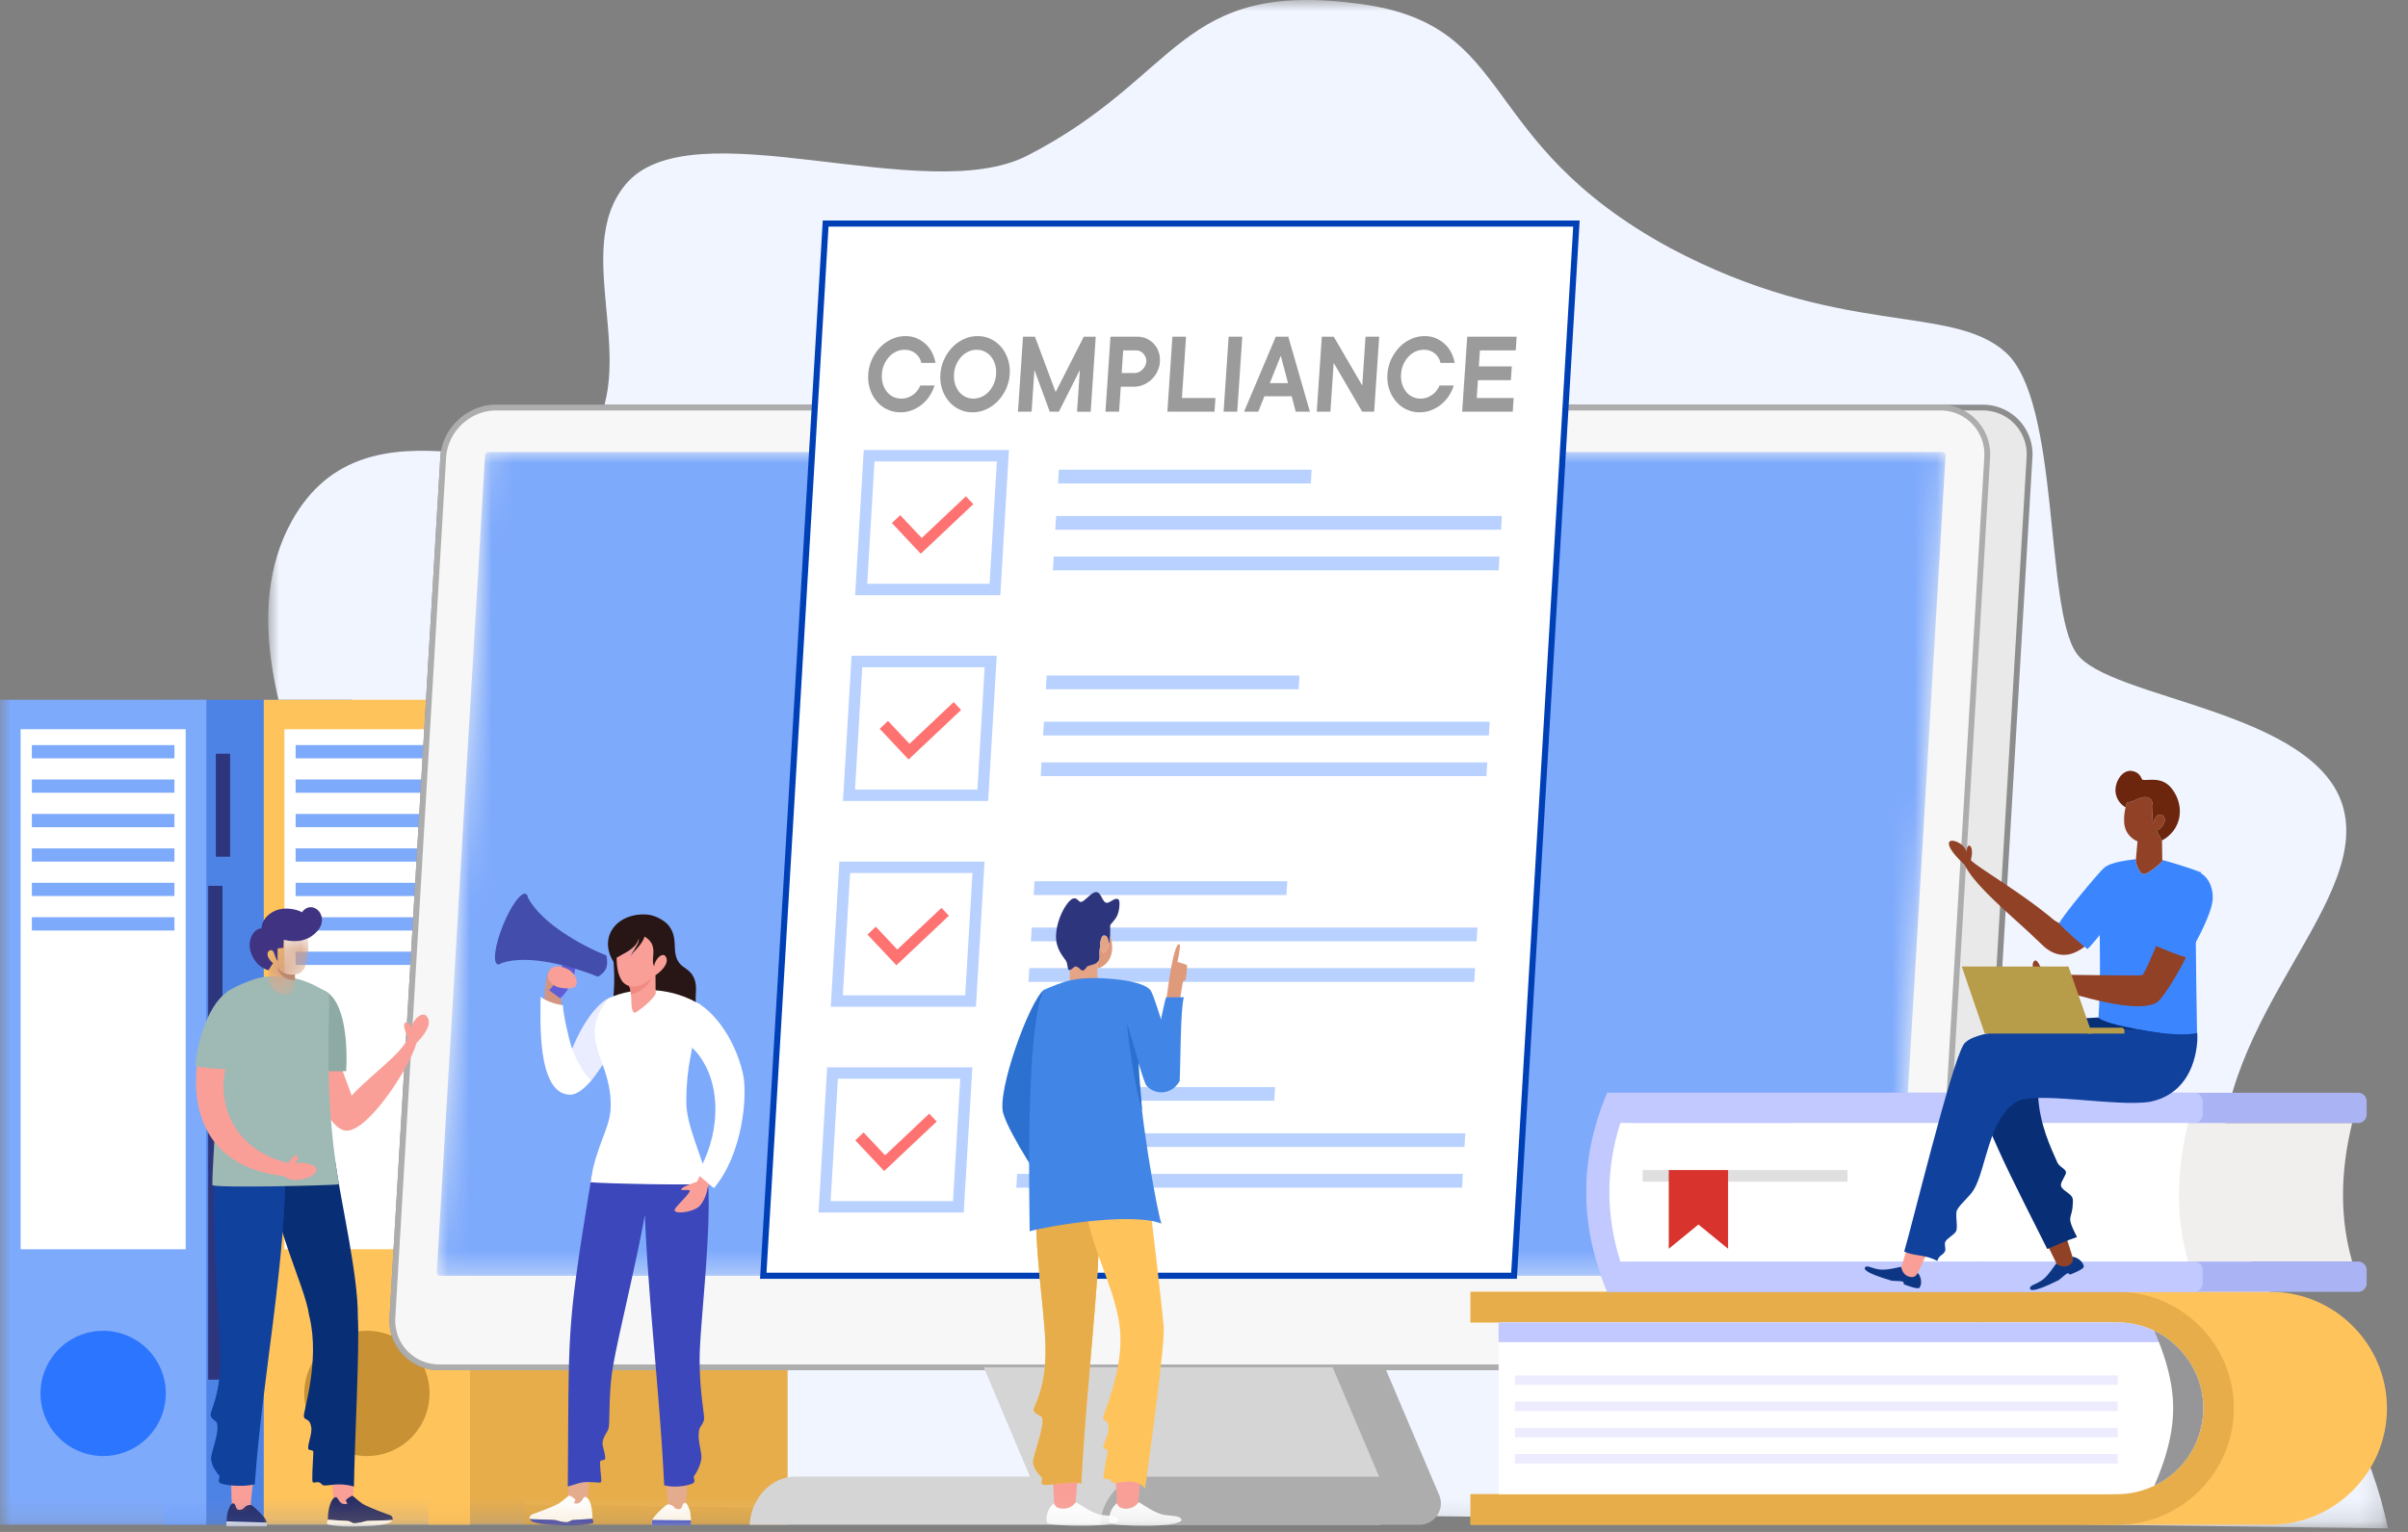 <svg width="110" height="70" viewBox="0 0 110 70" xmlns="http://www.w3.org/2000/svg" xmlns:xlink="http://www.w3.org/1999/xlink">
    <rect x="0" y="0" width="110" height="70" fill="#808080" stroke="none"/>
    <defs>
        <path id="a" d="M0 0h96.83v69.838H0z"/>
        <path id="c" d="M0 69.838h109.084V0H0z"/>
        <path d="M2.38 0a.18.18 0 0 0-.176.166L0 37.472a.156.156 0 0 0 .157.167h66.385a.18.18 0 0 0 .176-.167L68.922.166A.156.156 0 0 0 68.765 0H2.38z" id="e"/>
        <path id="g" d="M0 69.838h109.084V0H0z"/>
        <path d="m.738.074-.011.37-.259.018c-.007.07-.014.45.003.59C.31.915.317.437.093.563c-.201.113-.043.421.163.57l-.213.326v.518c.071.418.604.629.805.62a.496.496 0 0 0 .4-.29v-.652a.714.714 0 0 0 .202-.057C1.91 1.39 1.88.32 1.84 0 1.38.225.934.105.739.074" id="i"/>
        <linearGradient x1="48.391%" y1="85.413%" x2="48.391%" y2="49.997%" id="j">
            <stop stop-color="#E4AA8C" offset="0%"/>
            <stop stop-color="#D39E80" offset="100%"/>
        </linearGradient>
    </defs>
    <g fill="none" fill-rule="evenodd">
        <g>
            <g transform="translate(12.254)">
                <mask id="b" fill="#fff">
                    <use xlink:href="#a"/>
                </mask>
                <path d="M7.538 50.968C7.39 54.366.224 59.635 1.87 68.626l94.958 1.212c-1.507-7.368-7.08-11.59-7.552-15.319-.835-7.592 6.68-12.999 5.531-17.543-1.148-4.544-10.749-5.004-12.21-7.132-1.461-2.129-.73-11.504-3.235-13.748-2.505-2.243-7.566-.632-15.34-4.774C55.046 6.433 57.098 1.164 49.91.183 41.53-.96 41.744 3.478 34.681 7.108 29.98 9.524 19.291 4.82 16.313 8.44c-2.539 3.087.837 8.369-1.782 11.739-2.074 2.67-9.986-2.615-13.454 3.627-4.53 8.154 6.705 21.492 6.46 27.162" fill="#F0F5FF" mask="url(#b)"/>
            </g>
            <mask id="d" fill="#fff">
                <use xlink:href="#c"/>
            </mask>
            <path fill="#F1F1F1" mask="url(#d)" d="M4.712 67.71h17.952V33.92H4.712z"/>
            <path d="M16.054 31.976H7.525v37.696H23.93V42.738c-4.377-.213-7.876-4.95-7.876-10.762" fill="#4E83E6" mask="url(#d)"/>
            <path fill="#7EAAFC" mask="url(#d)" d="M0 69.672h9.424V31.976H0z"/>
            <path fill="#FFF" mask="url(#d)" d="M.942 57.084h7.54V33.322H.942z"/>
            <path d="M1.456 34.651h6.513v-.605H1.456v.605zm0 7.868h6.513v-.606H1.456v.606zm0-1.574h6.513v-.606H1.456v.606zm0-1.573h6.513v-.606H1.456v.606zm0-1.574h6.513v-.605H1.456v.605zm0-1.573h6.513v-.606H1.456v.606z" fill="#7EAAFC" mask="url(#d)"/>
            <path d="M4.712 60.81a2.86 2.86 0 1 1 0 5.723 2.86 2.86 0 0 1 0-5.722" fill="#2C75FF" mask="url(#d)"/>
            <path fill="#F1F1F1" mask="url(#d)" d="M16.761 67.71h17.952V33.92H16.761z"/>
            <path d="M28.103 31.976h-8.529v37.696H35.98V42.738c-4.377-.213-7.876-4.95-7.876-10.762" fill="#E7AD4B" mask="url(#d)"/>
            <path fill="#FFC35C" mask="url(#d)" d="M12.05 69.672h9.423V31.976H12.05z"/>
            <path fill="#FFF" mask="url(#d)" d="M12.992 57.084h7.539V33.322h-7.54z"/>
            <path d="M13.505 34.651h6.513v-.605h-6.513v.605zm0 9.441h6.513v-.606h-6.513v.606zm0-1.573h6.513v-.606h-6.513v.606zm0-1.574h6.513v-.606h-6.513v.606zm0-1.573h6.513v-.606h-6.513v.606zm0-1.574h6.513v-.605h-6.513v.605zm0-1.573h6.513v-.606h-6.513v.606z" fill="#7EAAFC" mask="url(#d)"/>
            <path d="M16.761 60.81a2.86 2.86 0 1 1 0 5.723 2.86 2.86 0 0 1 0-5.722" fill="#C89134" mask="url(#d)"/>
            <path d="M86.037 62.48h1.935c1.255 0 2.343-1.028 2.418-2.284l2.32-39.29a2.134 2.134 0 0 0-2.147-2.283H22.665c-1.256 0-2.344 1.028-2.418 2.283l-2.321 39.29a2.134 2.134 0 0 0 2.148 2.283h65.963z" fill="#E9E9E9" mask="url(#d)"/>
            <path d="M22.665 18.755c-1.19 0-2.216.969-2.286 2.16l-2.321 39.289c-.034.571.158 1.11.54 1.515.382.405.906.628 1.476.628h67.898c1.19 0 2.215-.968 2.286-2.159l2.32-39.29a2.011 2.011 0 0 0-.54-1.515 2.004 2.004 0 0 0-1.475-.628H22.665zm65.307 43.856H20.074a2.266 2.266 0 0 1-2.28-2.423l2.32-39.29c.08-1.327 1.223-2.407 2.55-2.407h67.899a2.266 2.266 0 0 1 2.28 2.423l-2.321 39.29c-.079 1.327-1.223 2.407-2.55 2.407z" fill="#8D8D8D" mask="url(#d)"/>
            <path d="M22.665 18.623h65.963a2.134 2.134 0 0 1 2.148 2.284l-2.321 39.29c-.074 1.255-1.162 2.282-2.418 2.282H20.074a2.134 2.134 0 0 1-2.149-2.283l2.322-39.29c.074-1.255 1.162-2.283 2.418-2.283" fill="#F7F7F7" mask="url(#d)"/>
            <path d="M22.665 18.755c-1.19 0-2.216.969-2.287 2.16l-2.32 39.289c-.034.571.158 1.11.54 1.515.382.405.906.628 1.476.628h65.963c1.19 0 2.216-.968 2.286-2.159l2.321-39.29a2.012 2.012 0 0 0-.54-1.515 2.004 2.004 0 0 0-1.476-.628H22.665zm63.372 43.856H20.074a2.266 2.266 0 0 1-2.28-2.423l2.32-39.29c.08-1.327 1.223-2.407 2.55-2.407h65.964a2.266 2.266 0 0 1 2.28 2.424l-2.321 39.289c-.079 1.327-1.223 2.407-2.55 2.407z" fill="#ADADAD" mask="url(#d)"/>
        </g>
        <g transform="translate(19.953 20.657)">
            <mask id="f" fill="#fff">
                <use xlink:href="#e"/>
            </mask>
            <path d="M2.38 0a.18.18 0 0 0-.176.166L0 37.472a.156.156 0 0 0 .157.167h66.385a.18.18 0 0 0 .176-.167L68.922.166A.156.156 0 0 0 68.765 0H2.38z" fill="#7EAAFC" mask="url(#f)"/>
        </g>
        <g>
            <path fill="#D5D5D5" d="m60.904 62.48 2.389 5.659H47.331l-2.39-5.66z"/>
            <path d="M34.244 69.672H63.07l.003-.04c.075-1.189-.729-2.158-1.788-2.158H36.307c-1.06 0-1.984.97-2.06 2.157l-.003.04z" fill="#D5D5D5"/>
            <path d="M50.26 69.672H64.84a.953.953 0 0 0 .816-.438.953.953 0 0 0 .085-.922l-2.476-5.833h-2.388l2.12 4.995H52.323c-1.06 0-1.983.97-2.06 2.157l-.002.04z" fill="#ADADAD"/>
            <path d="M34.867 58.296h34.296l.177-2.978v-.015l1.405-23.696 1.086-18.323.182-3.067H37.717l-.177 2.978h.002l-.007.09-.066 1.115-2.602 43.896z" fill="#FFF"/>
            <path d="M35.015 58.157h34.017l.164-2.756h-.001l.007-.108 2.663-44.937H37.848l-.162 2.724h.004l-.01.127a2.606 2.606 0 0 0-.006.085l-2.66 44.865zm34.28.278H34.718l.01-.147 2.667-45.012.004-.053.001-.036.185-3.11H72.16l-.191 3.22-2.676 45.138z" fill="#0040B7"/>
            <path d="M40.125 20.565h5.964l-.393 6.632h-6.632l.393-6.632h.668zm5.413.52h-5.59l-.332 5.591h5.59l.332-5.59z" fill="#B8D1FF"/>
            <path fill="#FF7272" d="m41.123 23.54-.381.359 1.32 1.404 2.399-2.265-.339-.36-2.017 1.905z"/>
            <path fill="#B8D1FF" d="M48.246 23.578h20.36l-.036.628H48.208zM48.136 25.433h20.36l-.036.627H48.098zM48.37 21.464h11.548l-.037.627H48.334zM39.568 29.968h5.964L45.14 36.6h-6.632l.393-6.632h.668zm5.413.52H39.39l-.332 5.591h5.591l.332-5.59zM39.01 39.37h5.965l-.393 6.632H37.95l.393-6.632h.667zm5.413.52h-5.59l-.332 5.592h5.591l.331-5.591zM38.453 48.773h5.965l-.394 6.632h-6.632l.393-6.632h.668zm5.413.52h-5.59l-.332 5.592h5.59l.332-5.591z"/>
            <path fill="#FF7272" d="m40.566 32.942-.381.36 1.32 1.403 2.398-2.264-.338-.36-2.017 1.905zM40.008 42.345l-.38.36 1.32 1.403 2.398-2.264-.338-.36-2.018 1.905zM39.451 51.747l-.381.36 1.32 1.404 2.399-2.264-.339-.36-2.017 1.904z"/>
            <path fill="#B8D1FF" d="M47.688 32.98H68.05l-.037.628H47.651zM47.13 42.383h20.362l-.037.628H47.094zM46.574 51.786h20.36l-.036.628H46.536zM47.578 34.835H67.94l-.038.628h-20.36zM47.021 44.238h20.361l-.037.628H46.984zM46.464 53.641h20.36l-.036.628H46.426zM47.814 30.866H59.36l-.037.628H47.776zM47.256 40.27h11.547l-.037.627H47.22zM46.699 49.672h11.547l-.037.627H46.662z"/>
            <path d="M40.286 17.099c-.011.163.005.313.047.449.043.136.104.254.184.354a.827.827 0 0 0 .654.312c.11 0 .212-.017.304-.051a.989.989 0 0 0 .25-.136.905.905 0 0 0 .19-.19c.051-.072.093-.145.126-.221h.649a1.814 1.814 0 0 1-.564.857c-.133.11-.285.2-.454.267-.168.067-.35.1-.544.1-.214 0-.414-.044-.6-.133a1.418 1.418 0 0 1-.479-.37 1.674 1.674 0 0 1-.305-.552 1.765 1.765 0 0 1-.081-.686c.016-.243.074-.47.173-.683.1-.212.226-.397.38-.555.154-.158.33-.281.528-.37.198-.089.405-.133.62-.133.186 0 .358.033.514.1a1.388 1.388 0 0 1 .7.656c.077.149.129.305.156.468h-.649a.747.747 0 0 0-.467-.547.899.899 0 0 0-.674.03c-.12.054-.226.132-.319.231a1.28 1.28 0 0 0-.34.803zm3.295 0c-.01.163.005.313.048.449.043.136.104.254.184.354a.827.827 0 0 0 .653.312.905.905 0 0 0 .374-.081.993.993 0 0 0 .322-.231 1.28 1.28 0 0 0 .34-.803 1.216 1.216 0 0 0-.048-.449 1.077 1.077 0 0 0-.184-.354.831.831 0 0 0-.654-.313.899.899 0 0 0-.376.082c-.12.054-.226.132-.32.231a1.28 1.28 0 0 0-.339.803zm2.543 0a1.895 1.895 0 0 1-.173.686c-.1.21-.226.394-.38.552-.154.158-.33.281-.528.37a1.495 1.495 0 0 1-.619.133c-.215 0-.415-.044-.6-.133a1.418 1.418 0 0 1-.48-.37 1.673 1.673 0 0 1-.305-.552 1.763 1.763 0 0 1-.08-.686c.016-.243.074-.47.173-.683.099-.212.225-.397.38-.555.154-.158.33-.281.528-.37.198-.089.404-.133.619-.133.214 0 .414.044.6.133.186.089.346.212.479.37s.235.343.305.555c.07.212.098.44.081.683zm3.93-1.714-.23 3.428H49.2l.129-1.905-.959 1.905h-.415l-.702-1.905-.129 1.905h-.622l.23-3.428h.546l.945 2.53 1.286-2.53h.545zm1.894 0a1.022 1.022 0 0 1 .983.7 1.212 1.212 0 0 1-.06.887c-.066.139-.154.26-.263.364a1.26 1.26 0 0 1-.372.245c-.139.06-.286.09-.442.09h-.596l-.077 1.142h-.623l.23-3.428h1.22zm-.111 1.66a.435.435 0 0 0 .19-.044.605.605 0 0 0 .337-.473.458.458 0 0 0-.028-.196.527.527 0 0 0-.246-.278.399.399 0 0 0-.184-.043h-.597l-.07 1.034h.598zm3.685 1.142-.042.626h-2.154l.231-3.428h.623l-.189 2.802h1.531zm.996.626h-.623l.231-3.428h.623l-.231 3.428zm.96 0h-.649l1.45-3.428h.572l.988 3.428h-.648l-.186-.707h-1.246l-.281.707zm1.36-1.306-.331-1.251-.5 1.251h.83zm4.165-2.122-.231 3.428h-.545l-1.303-2.231-.15 2.231h-.623l.23-3.428h.546l1.302 2.23.15-2.23h.624zm1 1.714c-.011.163.005.313.047.449.043.136.104.254.184.354a.826.826 0 0 0 .654.312c.11 0 .212-.017.304-.051a.989.989 0 0 0 .25-.136.903.903 0 0 0 .19-.19c.052-.072.094-.145.126-.221h.65a1.812 1.812 0 0 1-.565.857c-.133.11-.285.2-.453.267-.17.067-.35.1-.544.1-.215 0-.415-.044-.601-.133a1.418 1.418 0 0 1-.479-.37 1.673 1.673 0 0 1-.305-.552 1.764 1.764 0 0 1-.08-.686c.015-.243.073-.47.172-.683.1-.212.226-.397.38-.555.154-.158.33-.281.528-.37.199-.089.405-.133.62-.133.186 0 .358.033.514.1a1.389 1.389 0 0 1 .7.656c.077.149.129.305.156.468h-.649a.75.75 0 0 0-.764-.599.899.899 0 0 0-.376.082 1 1 0 0 0-.32.231 1.282 1.282 0 0 0-.34.803zm5.142 1.088-.042.626h-2.31l.232-3.428h2.257l-.042.626h-1.635l-.05.734h1.506l-.042.626h-1.505l-.055.816h1.686z" fill="#9B9B9B"/>
            <path d="M67.176 69.672v-1.396H96.12c2.488 0 4.53-1.769 4.53-3.925 0-2.155-2.042-3.924-4.53-3.924H67.176V59.03h36.543c2.926 0 5.32 2.394 5.32 5.32 0 2.927-2.394 5.32-5.32 5.32H67.176z" fill="#FFC35C"/>
            <path d="M96.725 69.672H67.176v-1.396H96.12c2.488 0 4.53-1.769 4.53-3.925 0-2.155-2.042-3.924-4.53-3.924H67.176V59.03h29.549c2.926 0 5.32 2.394 5.32 5.32 0 2.927-2.394 5.32-5.32 5.32" fill="#E7AD4B"/>
            <path d="M68.457 60.427v7.849H96.71c2.163 0 3.938-1.769 3.938-3.925 0-2.155-1.775-3.924-3.938-3.924H68.457z" fill="#FFF"/>
            <path d="M68.457 60.427v.9H99.21a3.925 3.925 0 0 0-2.5-.9H68.458z" fill="#C1C9FF"/>
            <path d="M98.412 67.888a3.94 3.94 0 0 0 2.237-3.537c0-1.55-.917-2.9-2.237-3.536.466 1.085.86 2.28.86 3.536 0 1.256-.394 2.452-.86 3.537" fill="#969698"/>
            <path d="M74.015 51.317c-.668 2.125-.66 4.203.003 6.33h33.432c-.56-1.947-.556-4.058 0-6.33H74.015z" fill="#F1EEEE"/>
            <path d="M73.424 49.932c-1.29 3.033-1.273 6.066 0 9.099h34.298c.215 0 .391-.176.391-.391v-.603a.392.392 0 0 0-.39-.39H81.956c-.735-2.127-.744-4.205-.003-6.33h25.768c.215 0 .391-.176.391-.391v-.603a.392.392 0 0 0-.39-.39h-34.3z" fill="#AAB4F4"/>
            <path d="M100.232 49.932H73.424c-1.29 3.033-1.273 6.066 0 9.099h26.808c.215 0 .39-.176.39-.391v-.603a.392.392 0 0 0-.39-.39H74.467c-.735-2.127-.744-4.205-.003-6.33h25.768c.215 0 .39-.176.39-.391v-.603a.392.392 0 0 0-.39-.39" fill="#C1C9FF"/>
            <path d="M99.956 51.317h-25.94c-.669 2.125-.66 4.203.002 6.33h25.938c-.56-1.947-.555-4.058 0-6.33" fill="#FFF"/>
            <mask id="h" fill="#fff">
                <use xlink:href="#g"/>
            </mask>
            <path fill="#DFDFDF" mask="url(#h)" d="M75.037 53.996h9.358v-.53h-9.358z"/>
            <path fill="#D9332D" mask="url(#h)" d="M76.231 53.466h2.71v3.596l-1.355-1.108-1.355 1.108z"/>
            <path fill="#EDECFF" mask="url(#h)" d="M69.204 63.281h27.535v-.433H69.204zM69.204 64.48h27.535v-.434H69.204zM69.204 65.678h27.535v-.433H69.204zM69.204 66.876h27.535v-.433H69.204z"/>
            <path d="M92.732 58.882c.022.044.04.247 1.318-.39.148-.134.362-.3.397-.31.036-.012.113.06.113.06.168-.063.642-.26.63-.368-.025-.227-.298-.436-.525-.446l-.044.018c.018.037-.008.2-.175.268-.168.069-.41.059-.5.012-.083.065-.382.606-.713.806-.332.201-.515.204-.501.35" fill="#0C3684" mask="url(#h)"/>
            <path d="m93.95 57.751-1.038-2.124 1.01-.591.756 2.406c.044.184-.01.291-.183.382-.188.098-.4.04-.545-.073" fill="#914226" mask="url(#h)"/>
            <path d="M97.565 39.322c.005.144.165.595.35.618.185.023.833-.514.861-.606v-.036c.27.063 1.245.356 1.773.564l-.227 2.347-.026-.036c.02 2.247.04 3.227.073 5.447-.833.203-4.003.846-4.624.38.414-4.17-.065-6.118.363-8.336.322-.29 1.148-.359 1.463-.405l-.006.063z" fill="#3B86FF" mask="url(#h)"/>
            <path d="M94.88 56.527c-.62.211-.758.298-1.358.547-.32-.654-1.616-3.166-2.223-4.524-.48-1.072-.826-1.822-1.119-2.986-.796-2.858 3.36-2.942 5.67-3.07.405.388 2.972.723 3.586.843-1.696 2.147-6.402 1.753-6.327 2.832.086 1.23.544 2.208.865 2.934.102.23.374.288.404.464.016.094-.221.416-.233.556-.023.293.547.385.547.72 0 .986-.375.584.188 1.684" fill="#082E75" mask="url(#h)"/>
            <path d="M93.148 43.033c.203.203 1.015 1.18 2.224.101 1.208-1.079-.084-.972-.084-.972l-.995.149-.512-.288-.633 1.01z" fill="#914226" mask="url(#h)"/>
            <path d="M96.108 39.664c-.3.278-1.8 2.076-2.045 2.526.264.32 1.142 1.073 1.295 1.18.357-.348 1.252-1.504 1.423-1.829l-.673-1.877z" fill="#3B86FF" mask="url(#h)"/>
            <path d="M89.756 39.529c.456.974 2.28 2.433 3.192 3.324 1.213 1.186 1.512-.102 1.32-.34a4.915 4.915 0 0 0-.546-.56c-1.444-1.206-3.614-2.462-3.692-2.663.191-.702-.209-.86-.187-.347-.101-.371-.567-.58-.743-.512-.137.053-.153.341.656 1.098M97.644 38.444a.974.974 0 0 1-.604-.805 2.2 2.2 0 0 1 .062-.747c.02-.087.042-.164.061-.226.318 0 .644-.336.983-.217.37.157.067.838.225 1.171.016-.148.157-.495.393-.375.237.12.128.537-.254.71l.254.448a188.33 188.33 0 0 0 .012.93c-.028.093-.676.63-.861.607-.185-.023-.345-.474-.35-.618l.006-.063.073-.815z" fill="#914226" mask="url(#h)"/>
            <path d="M98.146 36.449c-.34-.12-.665.217-.983.217-.019.062-.04.14-.061.226a.918.918 0 0 1-.462-.707c-.036-.495.323-1.013.735-.957.413.057.447.39.494.4.273.064.905-.18 1.362.436.588.79.424 1.857-.467 2.339l-.254-.447c.382-.174.49-.59.254-.71-.236-.121-.377.226-.393.374-.158-.333.146-1.014-.225-1.171" fill="#6B260D" mask="url(#h)"/>
            <path d="M85.193 57.917c-.014.048-.138.209 1.233.607.2.001.47.025.503.04.034.016.042.121.042.121.166.068.65.244.713.157.135-.184.076-.523-.084-.684l-.045-.017c-.011.04-.14.142-.31.079-.17-.063-.341-.234-.376-.33-.105-.009-.691.186-1.071.11-.38-.078-.517-.2-.605-.083" fill="#0C3684" mask="url(#h)"/>
            <path d="m86.855 57.911.676-2.265 1.144.25-1.075 2.28c-.093.166-.204.21-.394.158-.205-.055-.322-.241-.351-.423" fill="#F99F97" mask="url(#h)"/>
            <path d="M98.217 50.345c-1.53.25-5.296-.515-6.123.013-1.26.804-1.372 3.097-1.932 4.009-.198.323-.57.597-.755.91-.116.197.062.833-.064 1.007-.128.175-.38.286-.473.447-.075.129.04.35-.024.455-.126.21-.253.143-.35.434-.548-.308-1.038-.211-1.51-.43.328-1.081 2.13-8.494 2.707-9.448.66-1.092 6.855-.692 8.05-.692 1.03.2 2.184.288 2.625.145.05.433-.033 2.718-2.151 3.15" fill="#0F419D" mask="url(#h)"/>
            <path d="M101.077 41.091c-.033.682-.893 2.24-1.186 2.66a1.48 1.48 0 0 1-.032-.008c-.324-.083-.992-.354-1.362-.516a3.924 3.924 0 0 1-.24-.112c.114-.353.498-1.174.774-1.693.085-.15.759-1.709 1.317-1.59.402.087.763.577.73 1.259" fill="#3B86FF" mask="url(#h)"/>
            <path d="M93.329 44.527c.3 0 3.995.066 4.523.036.145-.105.484-1.005.645-1.336.37.162 1.038.433 1.362.516-.283.598-1.067 1.949-1.381 2.095-1.142.53-4.037-.551-5.281-.815-.2.068-1.15.286-1.479-.595-.11-.407 1.053-.232 1.251.03-.175-.31-.122-.511-.01-.569.092-.024.23.162.37.638" fill="#914226" mask="url(#h)"/>
            <path d="M96.912 46.96h-1.557v.27h1.692v-.135a.135.135 0 0 0-.135-.135" fill="#B79C4A" mask="url(#h)"/>
            <path fill="#B79C4A" mask="url(#h)" d="m95.562 47.23-1.071-3.065h-4.874l1.048 3.065z"/>
            <path d="m26.126 66.232-.162 1.287c-.01.19-.006.713.003 1.372.29.25.755.182.814-.022.059-.205.236-2.296.236-2.296l-.891-.341z" fill="#E4AB8D" mask="url(#h)"/>
            <path d="M27.067 69.398c-.177.019-.838.053-.904.059-.065.005-.196.095-.236.098-.208.014-.49-.08-.561-.096-.072-.016-1.17-.031-1.178-.053-.007-.022.005-.157.106-.202.051-.022.273-.097.535-.198.258-.1.534-.22.66-.284.08-.04.125-.094.193-.133.052-.035.294-.258.329-.252.035.005.274.16.274.198 0 .023-.04.093-.072.147.06.022.121.033.186.015.203-.054.22-.29.335-.298.114-.009.332.26.333 1" fill="#FFF" mask="url(#h)"/>
            <path d="m30.666 66.239-.288.94c-.011.19.12 1.06.129 1.72.29.25.754.182.813-.023.06-.205.11-2.24.11-2.24l-.764-.397z" fill="#E4AB8D" mask="url(#h)"/>
            <path d="m27.062 69.399.005.005c.011.03.05.155.038.182-.01.027-.46.134-1.281.112-.822-.021-1.51-.05-1.635-.291.034.021 1.106.036 1.177.052.071.017.353.11.56.096.041-.003.172-.093.237-.098.065-.006.715-.04.899-.058" fill="#3B47BB" mask="url(#h)"/>
            <path d="M29.77 69.698h1.785c.025-.117.005-.529-.045-.678-.063-.185-.134-.345-.217-.347-.167-.005-.07.304-.31.29-.242-.015-.157-.212-.479-.222-.057-.002-.382.286-.612.559-.086.1-.128.21-.122.398" fill="#FFF" mask="url(#h)"/>
            <path d="M29.77 69.698h1.785c.01-.044.012-.129.01-.226l-1.765-.017a1.44 1.44 0 0 0-.03.243M30.34 67.869c-.192-4.058-.7-8.135-.884-12.354-.207 1.185-.564 2.778-.88 4.199-.276 1.235-.52 2.34-.608 2.935-.165 1.11-.107 2.326-.162 2.586-.042.195-.221.356-.276.638-.036.184.117.51.116.757-.001.15-.239.034-.235.19.013.554.093.856.038.907-.045.04-.169.01-.282.006-.647-.026-.53-.01-1.229.193.057-7.544-.072-7.086 1.125-14.401.498-.33.966-.184 1.632-.163.667.021 1.231-.741 2.398-.417.612.17.985.514 1.232.737.209 2.398-.332 6.644-.362 8.24-.03 1.598.235 2.744.197 2.944-.038.2-.173.303-.212.44-.118.465.125 1.035.09 1.342-.036.307-.233.683-.32.775-.086.092.092.26-.062.352-.155.091-.785.236-1.315.094" fill="#3B47BB" mask="url(#h)"/>
            <path d="M28.004 43.667c.2 1.99-.186 3.206-.524 4.14.93-.23 1.2-.493 1.433-1.6l.35-.285-.148-1.011-.307-.644-.372-.372-.124-.441-.308.213z" fill="#281616" mask="url(#h)"/>
            <path d="M31.715 44.72c-.206-.486-.54-.447-.75-.818-.27-.478.022-1.045-.414-1.603-.165-.21-.589-.483-1.02-.51-1.44-.088-2.33 1.182-1.335 2.394a3.012 3.012 0 0 1-.025-.419c.18-.117.57-.267.813-.53l.011.122c-.084.132-.175.272-.219.419.046-.109.132-.217.23-.33.037.31.133.927.372 2.134.427 2.153 1.805 2.412 2.468 2.012 1.112-.672.044-1.355-.025-1.589-.12-.4.068-.872-.106-1.282zm-2.517-1.795.004-.014v.008l-.004.006z" fill="#281616" mask="url(#h)"/>
            <path d="M24.878 45.62c-.009-.359.095-1.16.222-1.283l.504.108c-.002.218-.034.876.033 1.247.005.238.081.709.205 1.216-.162.035-.605.052-.98.046-.011-.552.003-1.042.016-1.334" fill="#D39581" mask="url(#h)"/>
            <path d="M25.71 43.694c.06.241-.168 1.167-.63 1.547l.505.377c.238-.16.776-.918.695-1.724l-.57-.2z" fill="#605CD5" mask="url(#h)"/>
            <path d="M25.44 45.092c.196.07.768.151.879-.071.11-.222-.095-.583-.362-.724-.266-.142-.76-.281-.903.162-.124.385.298.595.386.633" fill="#F99F97" mask="url(#h)"/>
            <path d="M26.119 47.96c.652-1.6 1.382-2.21 1.676-2.343-.075.458-.117 2.476-.16 2.89-.117.168-.462.677-.603.843-.425-.375-.715-.868-.913-1.39" fill="#EAECFF" mask="url(#h)"/>
            <path d="M25.719 45.94c-.001.39.276 1.583.39 1.9.207.579.504 1.146.923 1.51-.317.373-.678.684-1.011.672-1.52-.053-1.325-3.54-1.326-4.469.303.212.597.306 1.024.388" fill="#FFF" mask="url(#h)"/>
            <path d="M27.706 43.665c.083.497.003.721-.387.965-1.155-.464-3.15-1.042-4.4-.627-.076.056-.144.078-.196.057-.22-.089-.11-.88.248-1.769.357-.888.825-1.536 1.045-1.448.053.021.087.083.102.177.615 1.164 2.434 2.181 3.588 2.645" fill="#434EAC" mask="url(#h)"/>
            <path d="M27.783 45.622c-1.498 1.955.217 2.784.11 5.047-.044.927-.692 1.74-.917 3.353.311.049 5.098.173 5.378.04-.346-1.42-1.014-2.643-1.005-3.761.014-1.617.267-2.24.663-4.377-1.244-.786-2.895-.911-4.229-.302" fill="#FFF" mask="url(#h)"/>
            <path d="M28.984 46.282c.201-.075.843-.592.975-.89-.017-.196-.01-.722-.017-.828.564-.396.6-.751.422-.905-.228-.12-.502.346-.475.51-.21-.375.248-.966-.448-1.372-.095.378-.54.678-.665.978.1-.334.442-.633.402-.884-.118.49-.759.712-1.007.873a3.01 3.01 0 0 0 .025.42c.027.205.082.415.184.579.025.076.17.237.349.283.194.33.017 1.117.255 1.236" fill="#F99F97" mask="url(#h)"/>
            <path d="M28.729 45.046c.06.101.084.245.096.4.694-.173.957-.703.956-.855-.058.196-.446.503-.9.483a.656.656 0 0 1-.152-.028" fill="#F18B82" mask="url(#h)"/>
            <path d="M32.467 52.386c-.192.56-.36 1.069-.619 1.602-.263.114-.688.231-.733.363-.023.07.43-.021.398.068-.089.253-.792.808-.69.917.134.146.813.035 1.086-.184.195-.155.38-.564.413-.881.306-.534.628-1.046.902-1.6l-.757-.285z" fill="#F99F97" mask="url(#h)"/>
            <path d="M31.84 53.64c.98-1.57 1.245-3.968.025-5.503-.059-.074-.344-.355-.383-.447-.325-.765.205-1.864.304-1.897.725.342 1.75 1.548 2.148 3.244.234.993-.003 3.697-1.322 5.256l-.772-.653zM51.112 69.46c-.162.378-3.233.278-3.283.12-.098-.304.088-.738.333-.888l.06-.004c0 .058.118.25.342.236.223-.014.485-.174.559-.288.128.031.759.539 1.237.593.478.055.687.037.752.23" fill="#FFF" mask="url(#h)"/>
            <path d="m49.132 68.658.107-1.242-1.147.101.063 1.177c.051.169.168.236.41.24a.66.66 0 0 0 .567-.276" fill="#F99F97" mask="url(#h)"/>
            <path d="M53.98 69.46c-.161.378-3.232.278-3.282.12-.097-.304.088-.738.333-.888l.06-.004c0 .058.118.25.342.236.224-.014.485-.174.559-.288.128.031.759.539 1.237.593.478.055.687.037.752.23" fill="#FFF" mask="url(#h)"/>
            <path d="m52.001 68.658.107-1.242-1.147.101.064 1.177c.05.169.167.236.41.24a.66.66 0 0 0 .566-.276" fill="#F99F97" mask="url(#h)"/>
            <path fill="#E5A485" mask="url(#h)" d="M48.87 45.556h1.26v-1.951h-1.26z"/>
            <path d="M50.228 43.797c.022-.145-.036-.356.043-.568-.027-.224.045-.446.135-.478.222-.041.243.282.224.464.056-.117.077-.294.084-.461.009-.22-.006-.423 0-.463.014-.08.229-.234.328-.471.117-.282.116-.65.063-.707-.165-.16-.384.17-.567.138-.184-.03-.23-.483-.462-.488-.23-.004-.515.436-.698.45-.113.008-.141-.18-.32-.164-.273.026-.804.913-.818 1.723-.011.589.333.943.445 1.117.112.174.059.397.147.434.088.038.228-.165.3-.161.159.01.219.182.325.185.107.003.161-.168.242-.207.08-.04.5-.072.529-.343" fill="#2D357D" mask="url(#h)"/>
            <path d="M48.394 67.793c.385-.042.81-.078 1.001.002.16-3.353.674-7.947.782-10.432.4 1.128.87 2.27.981 3.338.198 1.906-.775 3.89-.763 4.077.013.187.243.071.252.497.005.251-.207.602-.24.833-.02.14.218.064.192.21-.088.514-.223 1.185-.179 1.24.036.044.167-.004.263.045.1.051.074.125.186.155.193.052 1.042-.286 1.437.26.285-2.03.915-6.643.854-7.387-.08-.958-.652-5.842-.733-6.338-.47-.311-1.012-.173-1.64-.153-.627.02-1.159-.699-2.258-.393-.576.16-.927.483-1.16.694-.197 2.258.349 5.332.39 7.077.05 2.044-.594 2.76-.538 2.938.057.178.351.205.388.334.11.438-.447 1.768-.414 2.057.034.289.309.573.39.66.082.086-.086.244.06.33.065.04.39-.005.75-.044" fill="#FFC35C" mask="url(#h)"/>
            <path d="M53.186 46.545c.008.076.03.383.069.384.122.003.53.109.54-.144-.012-.256.141-1.43.247-1.93.006-.028.112-.058.117-.082a6.11 6.11 0 0 0 .072-.644c-.003-.066-.394-.149-.444-.177.074-.31.141-.78.1-.801-.329-.164-.676 3.097-.701 3.394" fill="#DF9A7B" mask="url(#h)"/>
            <path d="M49.649 55.526a5.105 5.105 0 0 1 .046-1.742 1.865 1.865 0 0 0-1.166-.037c-.576.16-.927.483-1.16.694-.197 2.258.349 5.332.39 7.077.05 2.044-.594 2.76-.538 2.938.057.178.351.205.388.334.11.438-.447 1.768-.414 2.057.033.289.309.573.39.66.082.086-.086.244.06.33.065.04.39-.005.75-.044.384-.042.81-.077 1 .002.16-3.353.674-7.947.782-10.432-.221-.622-.421-1.24-.528-1.837" fill="#E7AD4B" mask="url(#h)"/>
            <path d="M50.401 43.552c.156-.114.209-.288.23-.336.018-.183-.003-.506-.225-.465-.09.032-.162.254-.135.478a.61.61 0 0 0 .13.323" fill="#E5A485" mask="url(#h)"/>
            <path d="M53.887 49.396c.045-.711.03-3.291.194-3.828l-.816.004c-.091.29-.705 3.096-.616 3.765l1.238.059z" fill="#4186E6" mask="url(#h)"/>
            <path d="M47.678 45.233c-.667.555-2.146 4.629-1.85 5.642.297 1.013 1.99 3.51 1.99 3.51l-.14-9.152z" fill="#2C71D0" mask="url(#h)"/>
            <path d="M50.63 43.216c-.02.048-.073.222-.229.336a.607.607 0 0 1-.13-.323c-.079.212-.02.423-.043.568a.26.26 0 0 1-.099.175v.28c.244-.034.918-.424.585-1.498-.007.165-.028.34-.082.457a.056.056 0 0 0-.002.004" fill="#DF9A7B" mask="url(#h)"/>
            <path d="M47.036 56.264c.62-.199 4.602-.904 6.021-.353-.182-.451-1.045-5.214-1.053-7.356.16.53.306.984.368 1.052.437.482 1.196.386 1.515-.211-.126-.325-1.095-3.827-1.324-4.136-.212-.288-.917-.45-1.683-.521-1.775-.164-2.295.12-3.202.494-.868 1.805-.64 10.18-.642 11.03" fill="#4186E6" mask="url(#h)"/>
            <path d="M52.17 50.748c-.036-.748-.147-1.528-.15-2.193-.205-.684-.434-1.494-.531-1.764-.019.219.325 2.794.68 3.957" fill="#2C71D0" mask="url(#h)"/>
            <path d="M9.86 39.147h.651V34.44H9.86v4.706zM9.51 63.042h.652V40.477h-.652v22.565z" fill="#2D357D" mask="url(#h)"/>
            <path d="m16.012 66.183.14 1.325c.006.196-.01.734-.033 1.412-.305.258-.78.188-.837-.023-.056-.21-.194-2.363-.194-2.363l.924-.35z" fill="#F99F97" mask="url(#h)"/>
            <path d="M14.976 69.442c.181.019.862.055.929.06.067.006.2.099.241.101.214.015.506-.082.58-.098.073-.017 1.204-.033 1.212-.055.009-.023 0-.162-.104-.208-.052-.023-.279-.1-.546-.204a8.926 8.926 0 0 1-.674-.292c-.08-.041-.126-.097-.195-.137-.053-.036-.297-.265-.333-.26-.036.006-.286.166-.287.205 0 .023.039.096.071.15a.309.309 0 0 1-.191.017c-.208-.056-.221-.298-.339-.307-.117-.01-.347.268-.364 1.028" fill="#272D66" mask="url(#h)"/>
            <path d="m14.981 69.442-.005.006c-.012.03-.054.16-.043.187.01.028.47.138 1.316.116.846-.023 1.554-.051 1.689-.3-.036.022-1.14.037-1.212.054-.074.017-.366.113-.58.098-.041-.002-.174-.095-.241-.1-.067-.006-.735-.041-.924-.06" fill="#FFF" mask="url(#h)"/>
            <path d="m14.112 60.074.007.024.025.103c.477 2.03-.304 4.33-.264 4.53.039.2.273.038.341.497.04.27-.141.684-.145.939-.002.154.245.035.238.196-.026.57-.079 1.317-.023 1.37.045.042.18-.032.29.006.116.039.098.123.224.137.216.026.675-.151 1.364.05.027-2.032.27-6.411.175-7.796h.003c.008-1.864-.756-5.119-1.028-7.023-.44-.296-3.02-.286-3.053.032.153 2.768 1.645 5.55 1.85 6.934h-.004z" fill="#082E75" mask="url(#h)"/>
            <path d="M15.626 48.799c-.006.3 1.217 2.63.323 2.852-.893.223-1.876-2.343-1.758-3.406.12-1.062.606-1.38.869-1.38.262 0 .586.559.566 1.934" fill="#F99F97" mask="url(#h)"/>
            <path d="M14.247 48.866c.406.089 1.147.101 1.568.077.058-1.056.004-3.281-1.059-3.707-.826-.331-.582 3.13-.509 3.63" fill="#8DAAA5" mask="url(#h)"/>
            <path d="M19.029 47.65c-.316 1.174-2.448 4.42-3.368 3.967-1.157-1.037 2.655-3.109 2.972-4.209-.393-.852-.006-.781.16-.486.219-.572.555-.593.625-.548.077.05.508.378-.389 1.277M11.34 66.19l.276.967c.008.196-.145 1.092-.169 1.77-.305.258-.78.188-.837-.022-.056-.211-.064-2.305-.064-2.305l.794-.41z" fill="#F99F97" mask="url(#h)"/>
            <path d="M12.188 69.75h-1.837c-.023-.12.007-.544.061-.697.069-.191.146-.355.23-.357.173-.005.065.312.314.297.25-.015.165-.217.497-.227.059-.002.387.294.618.575.086.103.128.217.117.41" fill="#272D66" mask="url(#h)"/>
            <path d="M12.188 69.75h-1.837a1.18 1.18 0 0 1-.005-.232l1.834.055c.01.052.012.11.008.178" fill="#FFF" mask="url(#h)"/>
            <path d="M11.64 67.82c.333-4.882 1.46-10.22 1.407-15.022-.48-.202-1.012-.523-1.863-.288-.634.175-1.084.451-1.343.681-.266 2.468.222 7.342.218 8.985-.003 1.643-.47 2.29-.436 2.496.035.206.257.228.294.369.111.479-.304 1.332-.274 1.648.03.316.27.626.358.72.087.095-.1.268.057.362.157.095 1.033.196 1.582.05" fill="#0F419D" mask="url(#h)"/>
            <path d="M14.992 45.381c.19.123-.328 3.943.49 8.738-.32.05-5.496.175-5.781.038-.01-1.258.534-8.508.678-8.846.521-.326 1.366-.661 1.787-.682.967-.049 1.707.034 2.826.752" fill="#9FB9B5" mask="url(#h)"/>
            <path d="M10.403 48.413c-.362-.2-1.026-.127-1.352-.159-.46 2.937.73 5.124 3.888 5.484.518.406 1.59.034 1.513-.328-.049-.234-.797-.361-.993-.227.142-.166.193-.295.12-.369-.064-.043-.187-.004-.414.327-2.3-.53-3.434-2.547-2.762-4.728" fill="#F99F97" mask="url(#h)"/>
            <path d="M10.498 48.841c-.416.038-1.153-.042-1.564-.118.011-.892.581-3.076 1.675-3.518.896.017.044 3.152-.111 3.636" fill="#9FB9B5" mask="url(#h)"/>
            <path d="M12.695 43.928a4.98 4.98 0 0 1-.003-.59l.26-.02.01-.369c.228.037.798.193 1.334-.217.967-.74-.006-1.734-.502-1.045-.132-.092-.773-.309-1.294-.036-.237.124-.53.365-.557.778-.202-.018-.51.238-.537.708-.026.47.331 1.068.862 1.196l.213-.327c-.206-.148-.365-.455-.164-.569.224-.125.217.352.378.49" fill="#403382" mask="url(#h)"/>
        </g>
        <g transform="translate(12.224 42.875)">
            <mask id="k" fill="#fff">
                <use xlink:href="#i"/>
            </mask>
            <path d="m.738.074-.011.37-.259.018c-.007.07-.014.45.003.59C.31.915.317.437.093.563c-.201.113-.043.421.163.57l-.213.326v.518c.071.418.604.629.805.62a.496.496 0 0 0 .4-.29v-.652a.714.714 0 0 0 .202-.057C1.91 1.39 1.88.32 1.84 0 1.38.225.934.105.739.074" fill="url(#j)" mask="url(#k)"/>
        </g>
        <path d="M13.473 44.529c-.307.04-.666-.087-.789-.327.023.255.264.577.789.585v-.258z" fill="#BC896F"/>
    </g>
</svg>
